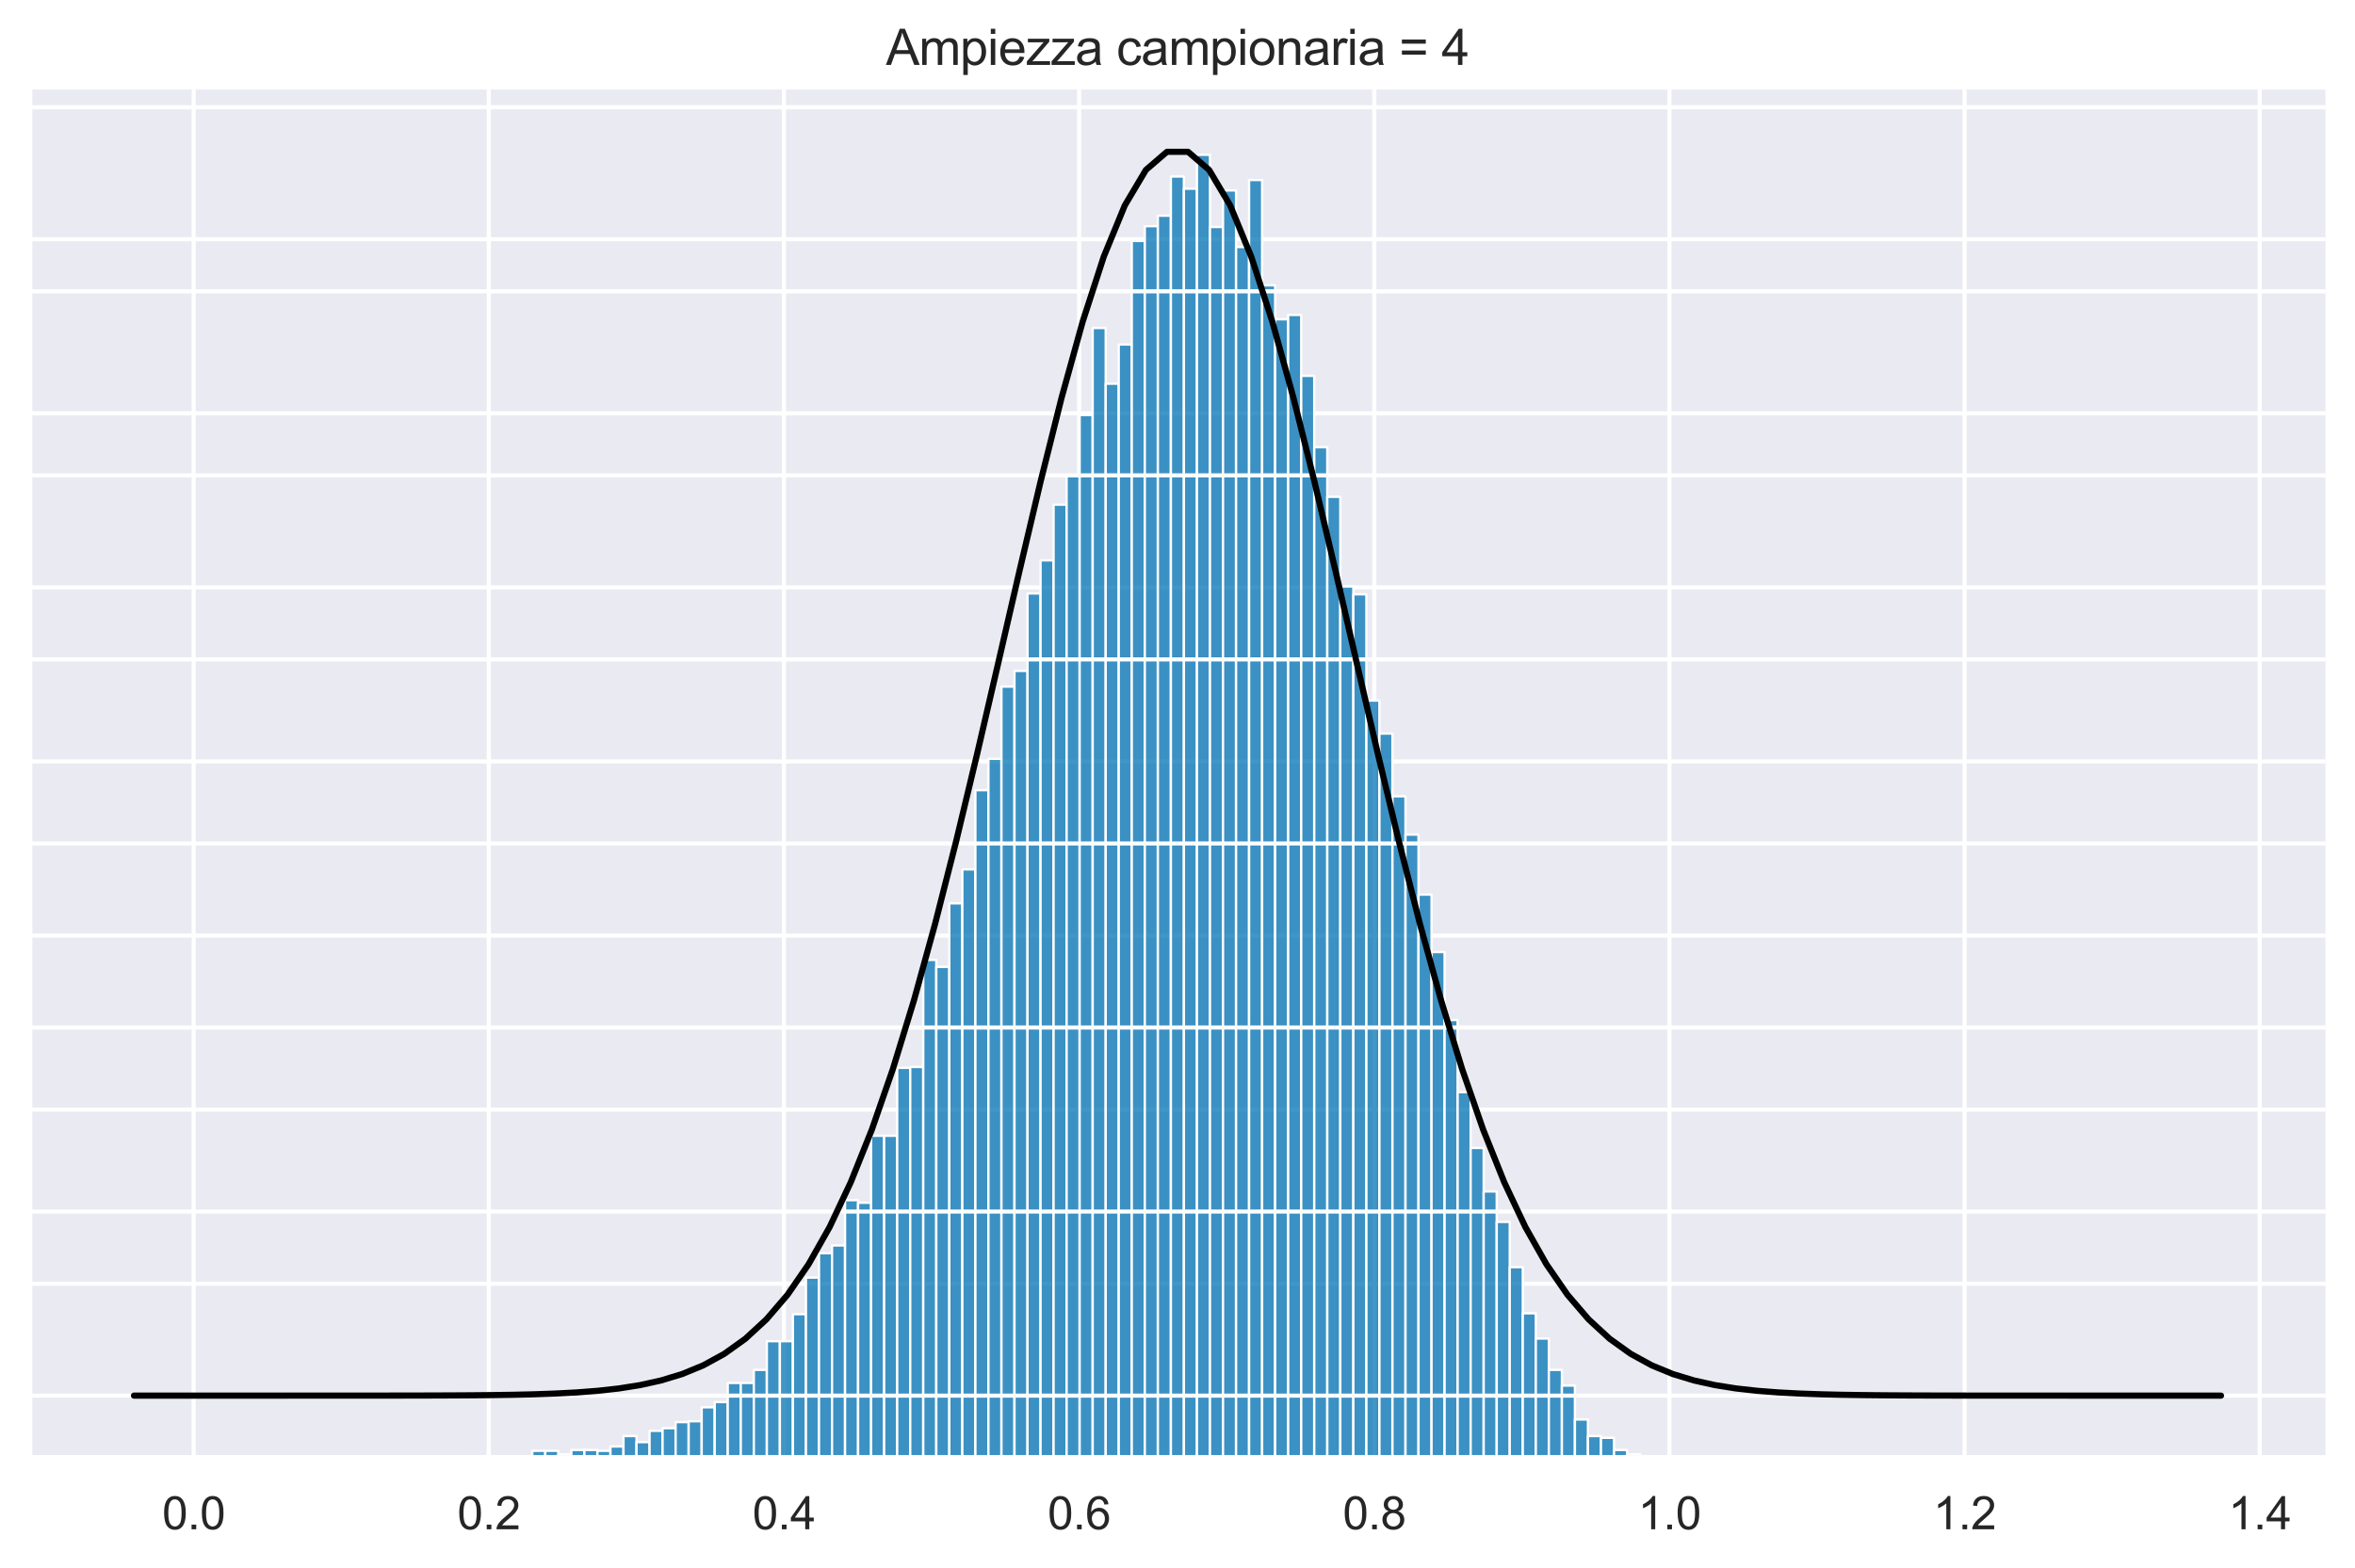 <?xml version="1.0" encoding="utf-8" standalone="no"?>
<!DOCTYPE svg PUBLIC "-//W3C//DTD SVG 1.1//EN"
  "http://www.w3.org/Graphics/SVG/1.1/DTD/svg11.dtd">
<svg xmlns:xlink="http://www.w3.org/1999/xlink" width="572.4pt" height="381.189pt" viewBox="0 0 572.4 381.189" xmlns="http://www.w3.org/2000/svg" version="1.1">
 <defs>
  <style type="text/css">*{stroke-linejoin: round; stroke-linecap: butt}</style>
 </defs>
 <g id="figure_1">
  <g id="patch_1">
   <path d="M 0 381.189 
L 572.4 381.189 
L 572.4 0 
L 0 0 
z
" style="fill: #ffffff"/>
  </g>
  <g id="axes_1">
   <g id="patch_2">
    <path d="M 7.2 354.429 
L 565.2 354.429 
L 565.2 21.789 
L 7.2 21.789 
z
" style="fill: #eaeaf2"/>
   </g>
   <g id="matplotlib.axis_1">
    <g id="xtick_1">
     <g id="line2d_1">
      <path d="M 47.069 354.429 
L 47.069 21.789 
" clip-path="url(#p9d21a8d738)" style="fill: none; stroke: #ffffff; stroke-linecap: round"/>
     </g>
     <g id="text_1">
      <!-- 0.0 -->
      <g style="fill: #262626" transform="translate(39.424 371.803) scale(0.11 -0.11)">
       <defs>
        <path id="ArialMT-30" d="M 266 2259 
Q 266 3072 433 3567 
Q 600 4063 929 4331 
Q 1259 4600 1759 4600 
Q 2128 4600 2406 4451 
Q 2684 4303 2865 4023 
Q 3047 3744 3150 3342 
Q 3253 2941 3253 2259 
Q 3253 1453 3087 958 
Q 2922 463 2592 192 
Q 2263 -78 1759 -78 
Q 1097 -78 719 397 
Q 266 969 266 2259 
z
M 844 2259 
Q 844 1131 1108 757 
Q 1372 384 1759 384 
Q 2147 384 2411 759 
Q 2675 1134 2675 2259 
Q 2675 3391 2411 3762 
Q 2147 4134 1753 4134 
Q 1366 4134 1134 3806 
Q 844 3388 844 2259 
z
" transform="scale(0.016)"/>
        <path id="ArialMT-2e" d="M 581 0 
L 581 641 
L 1222 641 
L 1222 0 
L 581 0 
z
" transform="scale(0.016)"/>
       </defs>
       <use xlink:href="#ArialMT-30"/>
       <use xlink:href="#ArialMT-2e" x="55.615"/>
       <use xlink:href="#ArialMT-30" x="83.398"/>
      </g>
     </g>
    </g>
    <g id="xtick_2">
     <g id="line2d_2">
      <path d="M 118.809 354.429 
L 118.809 21.789 
" clip-path="url(#p9d21a8d738)" style="fill: none; stroke: #ffffff; stroke-linecap: round"/>
     </g>
     <g id="text_2">
      <!-- 0.2 -->
      <g style="fill: #262626" transform="translate(111.164 371.803) scale(0.11 -0.11)">
       <defs>
        <path id="ArialMT-32" d="M 3222 541 
L 3222 0 
L 194 0 
Q 188 203 259 391 
Q 375 700 629 1000 
Q 884 1300 1366 1694 
Q 2113 2306 2375 2664 
Q 2638 3022 2638 3341 
Q 2638 3675 2398 3904 
Q 2159 4134 1775 4134 
Q 1369 4134 1125 3890 
Q 881 3647 878 3216 
L 300 3275 
Q 359 3922 746 4261 
Q 1134 4600 1788 4600 
Q 2447 4600 2831 4234 
Q 3216 3869 3216 3328 
Q 3216 3053 3103 2787 
Q 2991 2522 2730 2228 
Q 2469 1934 1863 1422 
Q 1356 997 1212 845 
Q 1069 694 975 541 
L 3222 541 
z
" transform="scale(0.016)"/>
       </defs>
       <use xlink:href="#ArialMT-30"/>
       <use xlink:href="#ArialMT-2e" x="55.615"/>
       <use xlink:href="#ArialMT-32" x="83.398"/>
      </g>
     </g>
    </g>
    <g id="xtick_3">
     <g id="line2d_3">
      <path d="M 190.548 354.429 
L 190.548 21.789 
" clip-path="url(#p9d21a8d738)" style="fill: none; stroke: #ffffff; stroke-linecap: round"/>
     </g>
     <g id="text_3">
      <!-- 0.4 -->
      <g style="fill: #262626" transform="translate(182.903 371.803) scale(0.11 -0.11)">
       <defs>
        <path id="ArialMT-34" d="M 2069 0 
L 2069 1097 
L 81 1097 
L 81 1613 
L 2172 4581 
L 2631 4581 
L 2631 1613 
L 3250 1613 
L 3250 1097 
L 2631 1097 
L 2631 0 
L 2069 0 
z
M 2069 1613 
L 2069 3678 
L 634 1613 
L 2069 1613 
z
" transform="scale(0.016)"/>
       </defs>
       <use xlink:href="#ArialMT-30"/>
       <use xlink:href="#ArialMT-2e" x="55.615"/>
       <use xlink:href="#ArialMT-34" x="83.398"/>
      </g>
     </g>
    </g>
    <g id="xtick_4">
     <g id="line2d_4">
      <path d="M 262.287 354.429 
L 262.287 21.789 
" clip-path="url(#p9d21a8d738)" style="fill: none; stroke: #ffffff; stroke-linecap: round"/>
     </g>
     <g id="text_4">
      <!-- 0.6 -->
      <g style="fill: #262626" transform="translate(254.642 371.803) scale(0.11 -0.11)">
       <defs>
        <path id="ArialMT-36" d="M 3184 3459 
L 2625 3416 
Q 2550 3747 2413 3897 
Q 2184 4138 1850 4138 
Q 1581 4138 1378 3988 
Q 1113 3794 959 3422 
Q 806 3050 800 2363 
Q 1003 2672 1297 2822 
Q 1591 2972 1913 2972 
Q 2475 2972 2870 2558 
Q 3266 2144 3266 1488 
Q 3266 1056 3080 686 
Q 2894 316 2569 119 
Q 2244 -78 1831 -78 
Q 1128 -78 684 439 
Q 241 956 241 2144 
Q 241 3472 731 4075 
Q 1159 4600 1884 4600 
Q 2425 4600 2770 4297 
Q 3116 3994 3184 3459 
z
M 888 1484 
Q 888 1194 1011 928 
Q 1134 663 1356 523 
Q 1578 384 1822 384 
Q 2178 384 2434 671 
Q 2691 959 2691 1453 
Q 2691 1928 2437 2201 
Q 2184 2475 1800 2475 
Q 1419 2475 1153 2201 
Q 888 1928 888 1484 
z
" transform="scale(0.016)"/>
       </defs>
       <use xlink:href="#ArialMT-30"/>
       <use xlink:href="#ArialMT-2e" x="55.615"/>
       <use xlink:href="#ArialMT-36" x="83.398"/>
      </g>
     </g>
    </g>
    <g id="xtick_5">
     <g id="line2d_5">
      <path d="M 334.026 354.429 
L 334.026 21.789 
" clip-path="url(#p9d21a8d738)" style="fill: none; stroke: #ffffff; stroke-linecap: round"/>
     </g>
     <g id="text_5">
      <!-- 0.8 -->
      <g style="fill: #262626" transform="translate(326.381 371.803) scale(0.11 -0.11)">
       <defs>
        <path id="ArialMT-38" d="M 1131 2484 
Q 781 2613 612 2850 
Q 444 3088 444 3419 
Q 444 3919 803 4259 
Q 1163 4600 1759 4600 
Q 2359 4600 2725 4251 
Q 3091 3903 3091 3403 
Q 3091 3084 2923 2848 
Q 2756 2613 2416 2484 
Q 2838 2347 3058 2040 
Q 3278 1734 3278 1309 
Q 3278 722 2862 322 
Q 2447 -78 1769 -78 
Q 1091 -78 675 323 
Q 259 725 259 1325 
Q 259 1772 486 2073 
Q 713 2375 1131 2484 
z
M 1019 3438 
Q 1019 3113 1228 2906 
Q 1438 2700 1772 2700 
Q 2097 2700 2305 2904 
Q 2513 3109 2513 3406 
Q 2513 3716 2298 3927 
Q 2084 4138 1766 4138 
Q 1444 4138 1231 3931 
Q 1019 3725 1019 3438 
z
M 838 1322 
Q 838 1081 952 856 
Q 1066 631 1291 507 
Q 1516 384 1775 384 
Q 2178 384 2440 643 
Q 2703 903 2703 1303 
Q 2703 1709 2433 1975 
Q 2163 2241 1756 2241 
Q 1359 2241 1098 1978 
Q 838 1716 838 1322 
z
" transform="scale(0.016)"/>
       </defs>
       <use xlink:href="#ArialMT-30"/>
       <use xlink:href="#ArialMT-2e" x="55.615"/>
       <use xlink:href="#ArialMT-38" x="83.398"/>
      </g>
     </g>
    </g>
    <g id="xtick_6">
     <g id="line2d_6">
      <path d="M 405.765 354.429 
L 405.765 21.789 
" clip-path="url(#p9d21a8d738)" style="fill: none; stroke: #ffffff; stroke-linecap: round"/>
     </g>
     <g id="text_6">
      <!-- 1.0 -->
      <g style="fill: #262626" transform="translate(398.12 371.803) scale(0.11 -0.11)">
       <defs>
        <path id="ArialMT-31" d="M 2384 0 
L 1822 0 
L 1822 3584 
Q 1619 3391 1289 3197 
Q 959 3003 697 2906 
L 697 3450 
Q 1169 3672 1522 3987 
Q 1875 4303 2022 4600 
L 2384 4600 
L 2384 0 
z
" transform="scale(0.016)"/>
       </defs>
       <use xlink:href="#ArialMT-31"/>
       <use xlink:href="#ArialMT-2e" x="55.615"/>
       <use xlink:href="#ArialMT-30" x="83.398"/>
      </g>
     </g>
    </g>
    <g id="xtick_7">
     <g id="line2d_7">
      <path d="M 477.505 354.429 
L 477.505 21.789 
" clip-path="url(#p9d21a8d738)" style="fill: none; stroke: #ffffff; stroke-linecap: round"/>
     </g>
     <g id="text_7">
      <!-- 1.2 -->
      <g style="fill: #262626" transform="translate(469.86 371.803) scale(0.11 -0.11)">
       <use xlink:href="#ArialMT-31"/>
       <use xlink:href="#ArialMT-2e" x="55.615"/>
       <use xlink:href="#ArialMT-32" x="83.398"/>
      </g>
     </g>
    </g>
    <g id="xtick_8">
     <g id="line2d_8">
      <path d="M 549.244 354.429 
L 549.244 21.789 
" clip-path="url(#p9d21a8d738)" style="fill: none; stroke: #ffffff; stroke-linecap: round"/>
     </g>
     <g id="text_8">
      <!-- 1.4 -->
      <g style="fill: #262626" transform="translate(541.599 371.803) scale(0.11 -0.11)">
       <use xlink:href="#ArialMT-31"/>
       <use xlink:href="#ArialMT-2e" x="55.615"/>
       <use xlink:href="#ArialMT-34" x="83.398"/>
      </g>
     </g>
    </g>
   </g>
   <g id="matplotlib.axis_2">
    <g id="ytick_1">
     <g id="line2d_9">
      <path d="M 7.2 354.429 
L 565.2 354.429 
" clip-path="url(#p9d21a8d738)" style="fill: none; stroke: #ffffff; stroke-linecap: round"/>
     </g>
    </g>
    <g id="ytick_2">
     <g id="line2d_10">
      <path d="M 7.2 312.105 
L 565.2 312.105 
" clip-path="url(#p9d21a8d738)" style="fill: none; stroke: #ffffff; stroke-linecap: round"/>
     </g>
    </g>
    <g id="ytick_3">
     <g id="line2d_11">
      <path d="M 7.2 269.78 
L 565.2 269.78 
" clip-path="url(#p9d21a8d738)" style="fill: none; stroke: #ffffff; stroke-linecap: round"/>
     </g>
    </g>
    <g id="ytick_4">
     <g id="line2d_12">
      <path d="M 7.2 227.455 
L 565.2 227.455 
" clip-path="url(#p9d21a8d738)" style="fill: none; stroke: #ffffff; stroke-linecap: round"/>
     </g>
    </g>
    <g id="ytick_5">
     <g id="line2d_13">
      <path d="M 7.2 185.131 
L 565.2 185.131 
" clip-path="url(#p9d21a8d738)" style="fill: none; stroke: #ffffff; stroke-linecap: round"/>
     </g>
    </g>
    <g id="ytick_6">
     <g id="line2d_14">
      <path d="M 7.2 142.806 
L 565.2 142.806 
" clip-path="url(#p9d21a8d738)" style="fill: none; stroke: #ffffff; stroke-linecap: round"/>
     </g>
    </g>
    <g id="ytick_7">
     <g id="line2d_15">
      <path d="M 7.2 100.481 
L 565.2 100.481 
" clip-path="url(#p9d21a8d738)" style="fill: none; stroke: #ffffff; stroke-linecap: round"/>
     </g>
    </g>
    <g id="ytick_8">
     <g id="line2d_16">
      <path d="M 7.2 58.157 
L 565.2 58.157 
" clip-path="url(#p9d21a8d738)" style="fill: none; stroke: #ffffff; stroke-linecap: round"/>
     </g>
    </g>
   </g>
   <g id="patch_3">
    <path d="M 113.528 354.429 
L 116.695 354.429 
L 116.695 354.006 
L 113.528 354.006 
z
" clip-path="url(#p9d21a8d738)" style="fill: #0173b2; fill-opacity: 0.75; stroke: #ffffff; stroke-width: 0.564; stroke-linejoin: miter"/>
   </g>
   <g id="patch_4">
    <path d="M 116.695 354.429 
L 119.863 354.429 
L 119.863 354.429 
L 116.695 354.429 
z
" clip-path="url(#p9d21a8d738)" style="fill: #0173b2; fill-opacity: 0.75; stroke: #ffffff; stroke-width: 0.564; stroke-linejoin: miter"/>
   </g>
   <g id="patch_5">
    <path d="M 119.863 354.429 
L 123.031 354.429 
L 123.031 354.006 
L 119.863 354.006 
z
" clip-path="url(#p9d21a8d738)" style="fill: #0173b2; fill-opacity: 0.75; stroke: #ffffff; stroke-width: 0.564; stroke-linejoin: miter"/>
   </g>
   <g id="patch_6">
    <path d="M 123.031 354.429 
L 126.199 354.429 
L 126.199 354.218 
L 123.031 354.218 
z
" clip-path="url(#p9d21a8d738)" style="fill: #0173b2; fill-opacity: 0.75; stroke: #ffffff; stroke-width: 0.564; stroke-linejoin: miter"/>
   </g>
   <g id="patch_7">
    <path d="M 126.199 354.429 
L 129.367 354.429 
L 129.367 354.006 
L 126.199 354.006 
z
" clip-path="url(#p9d21a8d738)" style="fill: #0173b2; fill-opacity: 0.75; stroke: #ffffff; stroke-width: 0.564; stroke-linejoin: miter"/>
   </g>
   <g id="patch_8">
    <path d="M 129.367 354.429 
L 132.535 354.429 
L 132.535 352.736 
L 129.367 352.736 
z
" clip-path="url(#p9d21a8d738)" style="fill: #0173b2; fill-opacity: 0.75; stroke: #ffffff; stroke-width: 0.564; stroke-linejoin: miter"/>
   </g>
   <g id="patch_9">
    <path d="M 132.535 354.429 
L 135.702 354.429 
L 135.702 352.736 
L 132.535 352.736 
z
" clip-path="url(#p9d21a8d738)" style="fill: #0173b2; fill-opacity: 0.75; stroke: #ffffff; stroke-width: 0.564; stroke-linejoin: miter"/>
   </g>
   <g id="patch_10">
    <path d="M 135.702 354.429 
L 138.87 354.429 
L 138.87 353.583 
L 135.702 353.583 
z
" clip-path="url(#p9d21a8d738)" style="fill: #0173b2; fill-opacity: 0.75; stroke: #ffffff; stroke-width: 0.564; stroke-linejoin: miter"/>
   </g>
   <g id="patch_11">
    <path d="M 138.87 354.429 
L 142.038 354.429 
L 142.038 352.525 
L 138.87 352.525 
z
" clip-path="url(#p9d21a8d738)" style="fill: #0173b2; fill-opacity: 0.75; stroke: #ffffff; stroke-width: 0.564; stroke-linejoin: miter"/>
   </g>
   <g id="patch_12">
    <path d="M 142.038 354.429 
L 145.206 354.429 
L 145.206 352.525 
L 142.038 352.525 
z
" clip-path="url(#p9d21a8d738)" style="fill: #0173b2; fill-opacity: 0.75; stroke: #ffffff; stroke-width: 0.564; stroke-linejoin: miter"/>
   </g>
   <g id="patch_13">
    <path d="M 145.206 354.429 
L 148.374 354.429 
L 148.374 352.736 
L 145.206 352.736 
z
" clip-path="url(#p9d21a8d738)" style="fill: #0173b2; fill-opacity: 0.75; stroke: #ffffff; stroke-width: 0.564; stroke-linejoin: miter"/>
   </g>
   <g id="patch_14">
    <path d="M 148.374 354.429 
L 151.542 354.429 
L 151.542 351.678 
L 148.374 351.678 
z
" clip-path="url(#p9d21a8d738)" style="fill: #0173b2; fill-opacity: 0.75; stroke: #ffffff; stroke-width: 0.564; stroke-linejoin: miter"/>
   </g>
   <g id="patch_15">
    <path d="M 151.542 354.429 
L 154.709 354.429 
L 154.709 349.139 
L 151.542 349.139 
z
" clip-path="url(#p9d21a8d738)" style="fill: #0173b2; fill-opacity: 0.75; stroke: #ffffff; stroke-width: 0.564; stroke-linejoin: miter"/>
   </g>
   <g id="patch_16">
    <path d="M 154.709 354.429 
L 157.877 354.429 
L 157.877 350.62 
L 154.709 350.62 
z
" clip-path="url(#p9d21a8d738)" style="fill: #0173b2; fill-opacity: 0.75; stroke: #ffffff; stroke-width: 0.564; stroke-linejoin: miter"/>
   </g>
   <g id="patch_17">
    <path d="M 157.877 354.429 
L 161.045 354.429 
L 161.045 347.869 
L 157.877 347.869 
z
" clip-path="url(#p9d21a8d738)" style="fill: #0173b2; fill-opacity: 0.75; stroke: #ffffff; stroke-width: 0.564; stroke-linejoin: miter"/>
   </g>
   <g id="patch_18">
    <path d="M 161.045 354.429 
L 164.213 354.429 
L 164.213 347.234 
L 161.045 347.234 
z
" clip-path="url(#p9d21a8d738)" style="fill: #0173b2; fill-opacity: 0.75; stroke: #ffffff; stroke-width: 0.564; stroke-linejoin: miter"/>
   </g>
   <g id="patch_19">
    <path d="M 164.213 354.429 
L 167.381 354.429 
L 167.381 345.753 
L 164.213 345.753 
z
" clip-path="url(#p9d21a8d738)" style="fill: #0173b2; fill-opacity: 0.75; stroke: #ffffff; stroke-width: 0.564; stroke-linejoin: miter"/>
   </g>
   <g id="patch_20">
    <path d="M 167.381 354.429 
L 170.549 354.429 
L 170.549 345.541 
L 167.381 345.541 
z
" clip-path="url(#p9d21a8d738)" style="fill: #0173b2; fill-opacity: 0.75; stroke: #ffffff; stroke-width: 0.564; stroke-linejoin: miter"/>
   </g>
   <g id="patch_21">
    <path d="M 170.549 354.429 
L 173.716 354.429 
L 173.716 342.155 
L 170.549 342.155 
z
" clip-path="url(#p9d21a8d738)" style="fill: #0173b2; fill-opacity: 0.75; stroke: #ffffff; stroke-width: 0.564; stroke-linejoin: miter"/>
   </g>
   <g id="patch_22">
    <path d="M 173.716 354.429 
L 176.884 354.429 
L 176.884 340.885 
L 173.716 340.885 
z
" clip-path="url(#p9d21a8d738)" style="fill: #0173b2; fill-opacity: 0.75; stroke: #ffffff; stroke-width: 0.564; stroke-linejoin: miter"/>
   </g>
   <g id="patch_23">
    <path d="M 176.884 354.429 
L 180.052 354.429 
L 180.052 336.23 
L 176.884 336.23 
z
" clip-path="url(#p9d21a8d738)" style="fill: #0173b2; fill-opacity: 0.75; stroke: #ffffff; stroke-width: 0.564; stroke-linejoin: miter"/>
   </g>
   <g id="patch_24">
    <path d="M 180.052 354.429 
L 183.22 354.429 
L 183.22 336.23 
L 180.052 336.23 
z
" clip-path="url(#p9d21a8d738)" style="fill: #0173b2; fill-opacity: 0.75; stroke: #ffffff; stroke-width: 0.564; stroke-linejoin: miter"/>
   </g>
   <g id="patch_25">
    <path d="M 183.22 354.429 
L 186.388 354.429 
L 186.388 333.055 
L 183.22 333.055 
z
" clip-path="url(#p9d21a8d738)" style="fill: #0173b2; fill-opacity: 0.75; stroke: #ffffff; stroke-width: 0.564; stroke-linejoin: miter"/>
   </g>
   <g id="patch_26">
    <path d="M 186.388 354.429 
L 189.556 354.429 
L 189.556 326.072 
L 186.388 326.072 
z
" clip-path="url(#p9d21a8d738)" style="fill: #0173b2; fill-opacity: 0.75; stroke: #ffffff; stroke-width: 0.564; stroke-linejoin: miter"/>
   </g>
   <g id="patch_27">
    <path d="M 189.556 354.429 
L 192.723 354.429 
L 192.723 326.072 
L 189.556 326.072 
z
" clip-path="url(#p9d21a8d738)" style="fill: #0173b2; fill-opacity: 0.75; stroke: #ffffff; stroke-width: 0.564; stroke-linejoin: miter"/>
   </g>
   <g id="patch_28">
    <path d="M 192.723 354.429 
L 195.891 354.429 
L 195.891 319.512 
L 192.723 319.512 
z
" clip-path="url(#p9d21a8d738)" style="fill: #0173b2; fill-opacity: 0.75; stroke: #ffffff; stroke-width: 0.564; stroke-linejoin: miter"/>
   </g>
   <g id="patch_29">
    <path d="M 195.891 354.429 
L 199.059 354.429 
L 199.059 310.623 
L 195.891 310.623 
z
" clip-path="url(#p9d21a8d738)" style="fill: #0173b2; fill-opacity: 0.75; stroke: #ffffff; stroke-width: 0.564; stroke-linejoin: miter"/>
   </g>
   <g id="patch_30">
    <path d="M 199.059 354.429 
L 202.227 354.429 
L 202.227 304.698 
L 199.059 304.698 
z
" clip-path="url(#p9d21a8d738)" style="fill: #0173b2; fill-opacity: 0.75; stroke: #ffffff; stroke-width: 0.564; stroke-linejoin: miter"/>
   </g>
   <g id="patch_31">
    <path d="M 202.227 354.429 
L 205.395 354.429 
L 205.395 302.793 
L 202.227 302.793 
z
" clip-path="url(#p9d21a8d738)" style="fill: #0173b2; fill-opacity: 0.75; stroke: #ffffff; stroke-width: 0.564; stroke-linejoin: miter"/>
   </g>
   <g id="patch_32">
    <path d="M 205.395 354.429 
L 208.563 354.429 
L 208.563 291.789 
L 205.395 291.789 
z
" clip-path="url(#p9d21a8d738)" style="fill: #0173b2; fill-opacity: 0.75; stroke: #ffffff; stroke-width: 0.564; stroke-linejoin: miter"/>
   </g>
   <g id="patch_33">
    <path d="M 208.563 354.429 
L 211.73 354.429 
L 211.73 292.424 
L 208.563 292.424 
z
" clip-path="url(#p9d21a8d738)" style="fill: #0173b2; fill-opacity: 0.75; stroke: #ffffff; stroke-width: 0.564; stroke-linejoin: miter"/>
   </g>
   <g id="patch_34">
    <path d="M 211.73 354.429 
L 214.898 354.429 
L 214.898 276.129 
L 211.73 276.129 
z
" clip-path="url(#p9d21a8d738)" style="fill: #0173b2; fill-opacity: 0.75; stroke: #ffffff; stroke-width: 0.564; stroke-linejoin: miter"/>
   </g>
   <g id="patch_35">
    <path d="M 214.898 354.429 
L 218.066 354.429 
L 218.066 276.129 
L 214.898 276.129 
z
" clip-path="url(#p9d21a8d738)" style="fill: #0173b2; fill-opacity: 0.75; stroke: #ffffff; stroke-width: 0.564; stroke-linejoin: miter"/>
   </g>
   <g id="patch_36">
    <path d="M 218.066 354.429 
L 221.234 354.429 
L 221.234 259.622 
L 218.066 259.622 
z
" clip-path="url(#p9d21a8d738)" style="fill: #0173b2; fill-opacity: 0.75; stroke: #ffffff; stroke-width: 0.564; stroke-linejoin: miter"/>
   </g>
   <g id="patch_37">
    <path d="M 221.234 354.429 
L 224.402 354.429 
L 224.402 259.411 
L 221.234 259.411 
z
" clip-path="url(#p9d21a8d738)" style="fill: #0173b2; fill-opacity: 0.75; stroke: #ffffff; stroke-width: 0.564; stroke-linejoin: miter"/>
   </g>
   <g id="patch_38">
    <path d="M 224.402 354.429 
L 227.57 354.429 
L 227.57 233.381 
L 224.402 233.381 
z
" clip-path="url(#p9d21a8d738)" style="fill: #0173b2; fill-opacity: 0.75; stroke: #ffffff; stroke-width: 0.564; stroke-linejoin: miter"/>
   </g>
   <g id="patch_39">
    <path d="M 227.57 354.429 
L 230.737 354.429 
L 230.737 235.074 
L 227.57 235.074 
z
" clip-path="url(#p9d21a8d738)" style="fill: #0173b2; fill-opacity: 0.75; stroke: #ffffff; stroke-width: 0.564; stroke-linejoin: miter"/>
   </g>
   <g id="patch_40">
    <path d="M 230.737 354.429 
L 233.905 354.429 
L 233.905 219.625 
L 230.737 219.625 
z
" clip-path="url(#p9d21a8d738)" style="fill: #0173b2; fill-opacity: 0.75; stroke: #ffffff; stroke-width: 0.564; stroke-linejoin: miter"/>
   </g>
   <g id="patch_41">
    <path d="M 233.905 354.429 
L 237.073 354.429 
L 237.073 211.372 
L 233.905 211.372 
z
" clip-path="url(#p9d21a8d738)" style="fill: #0173b2; fill-opacity: 0.75; stroke: #ffffff; stroke-width: 0.564; stroke-linejoin: miter"/>
   </g>
   <g id="patch_42">
    <path d="M 237.073 354.429 
L 240.241 354.429 
L 240.241 192.114 
L 237.073 192.114 
z
" clip-path="url(#p9d21a8d738)" style="fill: #0173b2; fill-opacity: 0.75; stroke: #ffffff; stroke-width: 0.564; stroke-linejoin: miter"/>
   </g>
   <g id="patch_43">
    <path d="M 240.241 354.429 
L 243.409 354.429 
L 243.409 184.496 
L 240.241 184.496 
z
" clip-path="url(#p9d21a8d738)" style="fill: #0173b2; fill-opacity: 0.75; stroke: #ffffff; stroke-width: 0.564; stroke-linejoin: miter"/>
   </g>
   <g id="patch_44">
    <path d="M 243.409 354.429 
L 246.577 354.429 
L 246.577 166.931 
L 243.409 166.931 
z
" clip-path="url(#p9d21a8d738)" style="fill: #0173b2; fill-opacity: 0.75; stroke: #ffffff; stroke-width: 0.564; stroke-linejoin: miter"/>
   </g>
   <g id="patch_45">
    <path d="M 246.577 354.429 
L 249.744 354.429 
L 249.744 163.122 
L 246.577 163.122 
z
" clip-path="url(#p9d21a8d738)" style="fill: #0173b2; fill-opacity: 0.75; stroke: #ffffff; stroke-width: 0.564; stroke-linejoin: miter"/>
   </g>
   <g id="patch_46">
    <path d="M 249.744 354.429 
L 252.912 354.429 
L 252.912 144.287 
L 249.744 144.287 
z
" clip-path="url(#p9d21a8d738)" style="fill: #0173b2; fill-opacity: 0.75; stroke: #ffffff; stroke-width: 0.564; stroke-linejoin: miter"/>
   </g>
   <g id="patch_47">
    <path d="M 252.912 354.429 
L 256.08 354.429 
L 256.08 136.246 
L 252.912 136.246 
z
" clip-path="url(#p9d21a8d738)" style="fill: #0173b2; fill-opacity: 0.75; stroke: #ffffff; stroke-width: 0.564; stroke-linejoin: miter"/>
   </g>
   <g id="patch_48">
    <path d="M 256.08 354.429 
L 259.248 354.429 
L 259.248 122.702 
L 256.08 122.702 
z
" clip-path="url(#p9d21a8d738)" style="fill: #0173b2; fill-opacity: 0.75; stroke: #ffffff; stroke-width: 0.564; stroke-linejoin: miter"/>
   </g>
   <g id="patch_49">
    <path d="M 259.248 354.429 
L 262.416 354.429 
L 262.416 115.718 
L 259.248 115.718 
z
" clip-path="url(#p9d21a8d738)" style="fill: #0173b2; fill-opacity: 0.75; stroke: #ffffff; stroke-width: 0.564; stroke-linejoin: miter"/>
   </g>
   <g id="patch_50">
    <path d="M 262.416 354.429 
L 265.584 354.429 
L 265.584 100.905 
L 262.416 100.905 
z
" clip-path="url(#p9d21a8d738)" style="fill: #0173b2; fill-opacity: 0.75; stroke: #ffffff; stroke-width: 0.564; stroke-linejoin: miter"/>
   </g>
   <g id="patch_51">
    <path d="M 265.584 354.429 
L 268.751 354.429 
L 268.751 79.742 
L 265.584 79.742 
z
" clip-path="url(#p9d21a8d738)" style="fill: #0173b2; fill-opacity: 0.75; stroke: #ffffff; stroke-width: 0.564; stroke-linejoin: miter"/>
   </g>
   <g id="patch_52">
    <path d="M 268.751 354.429 
L 271.919 354.429 
L 271.919 93.286 
L 268.751 93.286 
z
" clip-path="url(#p9d21a8d738)" style="fill: #0173b2; fill-opacity: 0.75; stroke: #ffffff; stroke-width: 0.564; stroke-linejoin: miter"/>
   </g>
   <g id="patch_53">
    <path d="M 271.919 354.429 
L 275.087 354.429 
L 275.087 83.763 
L 271.919 83.763 
z
" clip-path="url(#p9d21a8d738)" style="fill: #0173b2; fill-opacity: 0.75; stroke: #ffffff; stroke-width: 0.564; stroke-linejoin: miter"/>
   </g>
   <g id="patch_54">
    <path d="M 275.087 354.429 
L 278.255 354.429 
L 278.255 58.58 
L 275.087 58.58 
z
" clip-path="url(#p9d21a8d738)" style="fill: #0173b2; fill-opacity: 0.75; stroke: #ffffff; stroke-width: 0.564; stroke-linejoin: miter"/>
   </g>
   <g id="patch_55">
    <path d="M 278.255 354.429 
L 281.423 354.429 
L 281.423 54.982 
L 278.255 54.982 
z
" clip-path="url(#p9d21a8d738)" style="fill: #0173b2; fill-opacity: 0.75; stroke: #ffffff; stroke-width: 0.564; stroke-linejoin: miter"/>
   </g>
   <g id="patch_56">
    <path d="M 281.423 354.429 
L 284.591 354.429 
L 284.591 52.443 
L 281.423 52.443 
z
" clip-path="url(#p9d21a8d738)" style="fill: #0173b2; fill-opacity: 0.75; stroke: #ffffff; stroke-width: 0.564; stroke-linejoin: miter"/>
   </g>
   <g id="patch_57">
    <path d="M 284.591 354.429 
L 287.758 354.429 
L 287.758 42.92 
L 284.591 42.92 
z
" clip-path="url(#p9d21a8d738)" style="fill: #0173b2; fill-opacity: 0.75; stroke: #ffffff; stroke-width: 0.564; stroke-linejoin: miter"/>
   </g>
   <g id="patch_58">
    <path d="M 287.758 354.429 
L 290.926 354.429 
L 290.926 45.883 
L 287.758 45.883 
z
" clip-path="url(#p9d21a8d738)" style="fill: #0173b2; fill-opacity: 0.75; stroke: #ffffff; stroke-width: 0.564; stroke-linejoin: miter"/>
   </g>
   <g id="patch_59">
    <path d="M 290.926 354.429 
L 294.094 354.429 
L 294.094 37.629 
L 290.926 37.629 
z
" clip-path="url(#p9d21a8d738)" style="fill: #0173b2; fill-opacity: 0.75; stroke: #ffffff; stroke-width: 0.564; stroke-linejoin: miter"/>
   </g>
   <g id="patch_60">
    <path d="M 294.094 354.429 
L 297.262 354.429 
L 297.262 55.194 
L 294.094 55.194 
z
" clip-path="url(#p9d21a8d738)" style="fill: #0173b2; fill-opacity: 0.75; stroke: #ffffff; stroke-width: 0.564; stroke-linejoin: miter"/>
   </g>
   <g id="patch_61">
    <path d="M 297.262 354.429 
L 300.43 354.429 
L 300.43 46.306 
L 297.262 46.306 
z
" clip-path="url(#p9d21a8d738)" style="fill: #0173b2; fill-opacity: 0.75; stroke: #ffffff; stroke-width: 0.564; stroke-linejoin: miter"/>
   </g>
   <g id="patch_62">
    <path d="M 300.43 354.429 
L 303.598 354.429 
L 303.598 60.061 
L 300.43 60.061 
z
" clip-path="url(#p9d21a8d738)" style="fill: #0173b2; fill-opacity: 0.75; stroke: #ffffff; stroke-width: 0.564; stroke-linejoin: miter"/>
   </g>
   <g id="patch_63">
    <path d="M 303.598 354.429 
L 306.765 354.429 
L 306.765 43.766 
L 303.598 43.766 
z
" clip-path="url(#p9d21a8d738)" style="fill: #0173b2; fill-opacity: 0.75; stroke: #ffffff; stroke-width: 0.564; stroke-linejoin: miter"/>
   </g>
   <g id="patch_64">
    <path d="M 306.765 354.429 
L 309.933 354.429 
L 309.933 69.373 
L 306.765 69.373 
z
" clip-path="url(#p9d21a8d738)" style="fill: #0173b2; fill-opacity: 0.75; stroke: #ffffff; stroke-width: 0.564; stroke-linejoin: miter"/>
   </g>
   <g id="patch_65">
    <path d="M 309.933 354.429 
L 313.101 354.429 
L 313.101 77.626 
L 309.933 77.626 
z
" clip-path="url(#p9d21a8d738)" style="fill: #0173b2; fill-opacity: 0.75; stroke: #ffffff; stroke-width: 0.564; stroke-linejoin: miter"/>
   </g>
   <g id="patch_66">
    <path d="M 313.101 354.429 
L 316.269 354.429 
L 316.269 76.568 
L 313.101 76.568 
z
" clip-path="url(#p9d21a8d738)" style="fill: #0173b2; fill-opacity: 0.75; stroke: #ffffff; stroke-width: 0.564; stroke-linejoin: miter"/>
   </g>
   <g id="patch_67">
    <path d="M 316.269 354.429 
L 319.437 354.429 
L 319.437 91.382 
L 316.269 91.382 
z
" clip-path="url(#p9d21a8d738)" style="fill: #0173b2; fill-opacity: 0.75; stroke: #ffffff; stroke-width: 0.564; stroke-linejoin: miter"/>
   </g>
   <g id="patch_68">
    <path d="M 319.437 354.429 
L 322.605 354.429 
L 322.605 108.735 
L 319.437 108.735 
z
" clip-path="url(#p9d21a8d738)" style="fill: #0173b2; fill-opacity: 0.75; stroke: #ffffff; stroke-width: 0.564; stroke-linejoin: miter"/>
   </g>
   <g id="patch_69">
    <path d="M 322.605 354.429 
L 325.772 354.429 
L 325.772 120.797 
L 322.605 120.797 
z
" clip-path="url(#p9d21a8d738)" style="fill: #0173b2; fill-opacity: 0.75; stroke: #ffffff; stroke-width: 0.564; stroke-linejoin: miter"/>
   </g>
   <g id="patch_70">
    <path d="M 325.772 354.429 
L 328.94 354.429 
L 328.94 142.595 
L 325.772 142.595 
z
" clip-path="url(#p9d21a8d738)" style="fill: #0173b2; fill-opacity: 0.75; stroke: #ffffff; stroke-width: 0.564; stroke-linejoin: miter"/>
   </g>
   <g id="patch_71">
    <path d="M 328.94 354.429 
L 332.108 354.429 
L 332.108 144.499 
L 328.94 144.499 
z
" clip-path="url(#p9d21a8d738)" style="fill: #0173b2; fill-opacity: 0.75; stroke: #ffffff; stroke-width: 0.564; stroke-linejoin: miter"/>
   </g>
   <g id="patch_72">
    <path d="M 332.108 354.429 
L 335.276 354.429 
L 335.276 170.317 
L 332.108 170.317 
z
" clip-path="url(#p9d21a8d738)" style="fill: #0173b2; fill-opacity: 0.75; stroke: #ffffff; stroke-width: 0.564; stroke-linejoin: miter"/>
   </g>
   <g id="patch_73">
    <path d="M 335.276 354.429 
L 338.444 354.429 
L 338.444 178.359 
L 335.276 178.359 
z
" clip-path="url(#p9d21a8d738)" style="fill: #0173b2; fill-opacity: 0.75; stroke: #ffffff; stroke-width: 0.564; stroke-linejoin: miter"/>
   </g>
   <g id="patch_74">
    <path d="M 338.444 354.429 
L 341.612 354.429 
L 341.612 193.596 
L 338.444 193.596 
z
" clip-path="url(#p9d21a8d738)" style="fill: #0173b2; fill-opacity: 0.75; stroke: #ffffff; stroke-width: 0.564; stroke-linejoin: miter"/>
   </g>
   <g id="patch_75">
    <path d="M 341.612 354.429 
L 344.779 354.429 
L 344.779 202.907 
L 341.612 202.907 
z
" clip-path="url(#p9d21a8d738)" style="fill: #0173b2; fill-opacity: 0.75; stroke: #ffffff; stroke-width: 0.564; stroke-linejoin: miter"/>
   </g>
   <g id="patch_76">
    <path d="M 344.779 354.429 
L 347.947 354.429 
L 347.947 217.509 
L 344.779 217.509 
z
" clip-path="url(#p9d21a8d738)" style="fill: #0173b2; fill-opacity: 0.75; stroke: #ffffff; stroke-width: 0.564; stroke-linejoin: miter"/>
   </g>
   <g id="patch_77">
    <path d="M 347.947 354.429 
L 351.115 354.429 
L 351.115 231.476 
L 347.947 231.476 
z
" clip-path="url(#p9d21a8d738)" style="fill: #0173b2; fill-opacity: 0.75; stroke: #ffffff; stroke-width: 0.564; stroke-linejoin: miter"/>
   </g>
   <g id="patch_78">
    <path d="M 351.115 354.429 
L 354.283 354.429 
L 354.283 247.983 
L 351.115 247.983 
z
" clip-path="url(#p9d21a8d738)" style="fill: #0173b2; fill-opacity: 0.75; stroke: #ffffff; stroke-width: 0.564; stroke-linejoin: miter"/>
   </g>
   <g id="patch_79">
    <path d="M 354.283 354.429 
L 357.451 354.429 
L 357.451 265.548 
L 354.283 265.548 
z
" clip-path="url(#p9d21a8d738)" style="fill: #0173b2; fill-opacity: 0.75; stroke: #ffffff; stroke-width: 0.564; stroke-linejoin: miter"/>
   </g>
   <g id="patch_80">
    <path d="M 357.451 354.429 
L 360.619 354.429 
L 360.619 279.091 
L 357.451 279.091 
z
" clip-path="url(#p9d21a8d738)" style="fill: #0173b2; fill-opacity: 0.75; stroke: #ffffff; stroke-width: 0.564; stroke-linejoin: miter"/>
   </g>
   <g id="patch_81">
    <path d="M 360.619 354.429 
L 363.786 354.429 
L 363.786 289.673 
L 360.619 289.673 
z
" clip-path="url(#p9d21a8d738)" style="fill: #0173b2; fill-opacity: 0.75; stroke: #ffffff; stroke-width: 0.564; stroke-linejoin: miter"/>
   </g>
   <g id="patch_82">
    <path d="M 363.786 354.429 
L 366.954 354.429 
L 366.954 297.079 
L 363.786 297.079 
z
" clip-path="url(#p9d21a8d738)" style="fill: #0173b2; fill-opacity: 0.75; stroke: #ffffff; stroke-width: 0.564; stroke-linejoin: miter"/>
   </g>
   <g id="patch_83">
    <path d="M 366.954 354.429 
L 370.122 354.429 
L 370.122 308.084 
L 366.954 308.084 
z
" clip-path="url(#p9d21a8d738)" style="fill: #0173b2; fill-opacity: 0.75; stroke: #ffffff; stroke-width: 0.564; stroke-linejoin: miter"/>
   </g>
   <g id="patch_84">
    <path d="M 370.122 354.429 
L 373.29 354.429 
L 373.29 319.3 
L 370.122 319.3 
z
" clip-path="url(#p9d21a8d738)" style="fill: #0173b2; fill-opacity: 0.75; stroke: #ffffff; stroke-width: 0.564; stroke-linejoin: miter"/>
   </g>
   <g id="patch_85">
    <path d="M 373.29 354.429 
L 376.458 354.429 
L 376.458 325.437 
L 373.29 325.437 
z
" clip-path="url(#p9d21a8d738)" style="fill: #0173b2; fill-opacity: 0.75; stroke: #ffffff; stroke-width: 0.564; stroke-linejoin: miter"/>
   </g>
   <g id="patch_86">
    <path d="M 376.458 354.429 
L 379.626 354.429 
L 379.626 333.055 
L 376.458 333.055 
z
" clip-path="url(#p9d21a8d738)" style="fill: #0173b2; fill-opacity: 0.75; stroke: #ffffff; stroke-width: 0.564; stroke-linejoin: miter"/>
   </g>
   <g id="patch_87">
    <path d="M 379.626 354.429 
L 382.793 354.429 
L 382.793 336.865 
L 379.626 336.865 
z
" clip-path="url(#p9d21a8d738)" style="fill: #0173b2; fill-opacity: 0.75; stroke: #ffffff; stroke-width: 0.564; stroke-linejoin: miter"/>
   </g>
   <g id="patch_88">
    <path d="M 382.793 354.429 
L 385.961 354.429 
L 385.961 345.118 
L 382.793 345.118 
z
" clip-path="url(#p9d21a8d738)" style="fill: #0173b2; fill-opacity: 0.75; stroke: #ffffff; stroke-width: 0.564; stroke-linejoin: miter"/>
   </g>
   <g id="patch_89">
    <path d="M 385.961 354.429 
L 389.129 354.429 
L 389.129 349.139 
L 385.961 349.139 
z
" clip-path="url(#p9d21a8d738)" style="fill: #0173b2; fill-opacity: 0.75; stroke: #ffffff; stroke-width: 0.564; stroke-linejoin: miter"/>
   </g>
   <g id="patch_90">
    <path d="M 389.129 354.429 
L 392.297 354.429 
L 392.297 349.562 
L 389.129 349.562 
z
" clip-path="url(#p9d21a8d738)" style="fill: #0173b2; fill-opacity: 0.75; stroke: #ffffff; stroke-width: 0.564; stroke-linejoin: miter"/>
   </g>
   <g id="patch_91">
    <path d="M 392.297 354.429 
L 395.465 354.429 
L 395.465 352.525 
L 392.297 352.525 
z
" clip-path="url(#p9d21a8d738)" style="fill: #0173b2; fill-opacity: 0.75; stroke: #ffffff; stroke-width: 0.564; stroke-linejoin: miter"/>
   </g>
   <g id="patch_92">
    <path d="M 395.465 354.429 
L 398.633 354.429 
L 398.633 353.583 
L 395.465 353.583 
z
" clip-path="url(#p9d21a8d738)" style="fill: #0173b2; fill-opacity: 0.75; stroke: #ffffff; stroke-width: 0.564; stroke-linejoin: miter"/>
   </g>
   <g id="patch_93">
    <path d="M 7.2 354.429 
L 7.2 21.789 
" style="fill: none; stroke: #ffffff; stroke-width: 1.25; stroke-linejoin: miter; stroke-linecap: square"/>
   </g>
   <g id="patch_94">
    <path d="M 7.2 354.429 
L 565.2 354.429 
" style="fill: none; stroke: #ffffff; stroke-width: 1.25; stroke-linejoin: miter; stroke-linecap: square"/>
   </g>
   <g id="text_9">
    <!-- Ampiezza campionaria = 4 -->
    <g style="fill: #262626" transform="translate(215.334 15.789) scale(0.12 -0.12)">
     <defs>
      <path id="ArialMT-41" d="M -9 0 
L 1750 4581 
L 2403 4581 
L 4278 0 
L 3588 0 
L 3053 1388 
L 1138 1388 
L 634 0 
L -9 0 
z
M 1313 1881 
L 2866 1881 
L 2388 3150 
Q 2169 3728 2063 4100 
Q 1975 3659 1816 3225 
L 1313 1881 
z
" transform="scale(0.016)"/>
      <path id="ArialMT-6d" d="M 422 0 
L 422 3319 
L 925 3319 
L 925 2853 
Q 1081 3097 1340 3245 
Q 1600 3394 1931 3394 
Q 2300 3394 2536 3241 
Q 2772 3088 2869 2813 
Q 3263 3394 3894 3394 
Q 4388 3394 4653 3120 
Q 4919 2847 4919 2278 
L 4919 0 
L 4359 0 
L 4359 2091 
Q 4359 2428 4304 2576 
Q 4250 2725 4106 2815 
Q 3963 2906 3769 2906 
Q 3419 2906 3187 2673 
Q 2956 2441 2956 1928 
L 2956 0 
L 2394 0 
L 2394 2156 
Q 2394 2531 2256 2718 
Q 2119 2906 1806 2906 
Q 1569 2906 1367 2781 
Q 1166 2656 1075 2415 
Q 984 2175 984 1722 
L 984 0 
L 422 0 
z
" transform="scale(0.016)"/>
      <path id="ArialMT-70" d="M 422 -1272 
L 422 3319 
L 934 3319 
L 934 2888 
Q 1116 3141 1344 3267 
Q 1572 3394 1897 3394 
Q 2322 3394 2647 3175 
Q 2972 2956 3137 2557 
Q 3303 2159 3303 1684 
Q 3303 1175 3120 767 
Q 2938 359 2589 142 
Q 2241 -75 1856 -75 
Q 1575 -75 1351 44 
Q 1128 163 984 344 
L 984 -1272 
L 422 -1272 
z
M 931 1641 
Q 931 1000 1190 694 
Q 1450 388 1819 388 
Q 2194 388 2461 705 
Q 2728 1022 2728 1688 
Q 2728 2322 2467 2637 
Q 2206 2953 1844 2953 
Q 1484 2953 1207 2617 
Q 931 2281 931 1641 
z
" transform="scale(0.016)"/>
      <path id="ArialMT-69" d="M 425 3934 
L 425 4581 
L 988 4581 
L 988 3934 
L 425 3934 
z
M 425 0 
L 425 3319 
L 988 3319 
L 988 0 
L 425 0 
z
" transform="scale(0.016)"/>
      <path id="ArialMT-65" d="M 2694 1069 
L 3275 997 
Q 3138 488 2766 206 
Q 2394 -75 1816 -75 
Q 1088 -75 661 373 
Q 234 822 234 1631 
Q 234 2469 665 2931 
Q 1097 3394 1784 3394 
Q 2450 3394 2872 2941 
Q 3294 2488 3294 1666 
Q 3294 1616 3291 1516 
L 816 1516 
Q 847 969 1125 678 
Q 1403 388 1819 388 
Q 2128 388 2347 550 
Q 2566 713 2694 1069 
z
M 847 1978 
L 2700 1978 
Q 2663 2397 2488 2606 
Q 2219 2931 1791 2931 
Q 1403 2931 1139 2672 
Q 875 2413 847 1978 
z
" transform="scale(0.016)"/>
      <path id="ArialMT-7a" d="M 125 0 
L 125 456 
L 2238 2881 
Q 1878 2863 1603 2863 
L 250 2863 
L 250 3319 
L 2963 3319 
L 2963 2947 
L 1166 841 
L 819 456 
Q 1197 484 1528 484 
L 3063 484 
L 3063 0 
L 125 0 
z
" transform="scale(0.016)"/>
      <path id="ArialMT-61" d="M 2588 409 
Q 2275 144 1986 34 
Q 1697 -75 1366 -75 
Q 819 -75 525 192 
Q 231 459 231 875 
Q 231 1119 342 1320 
Q 453 1522 633 1644 
Q 813 1766 1038 1828 
Q 1203 1872 1538 1913 
Q 2219 1994 2541 2106 
Q 2544 2222 2544 2253 
Q 2544 2597 2384 2738 
Q 2169 2928 1744 2928 
Q 1347 2928 1158 2789 
Q 969 2650 878 2297 
L 328 2372 
Q 403 2725 575 2942 
Q 747 3159 1072 3276 
Q 1397 3394 1825 3394 
Q 2250 3394 2515 3294 
Q 2781 3194 2906 3042 
Q 3031 2891 3081 2659 
Q 3109 2516 3109 2141 
L 3109 1391 
Q 3109 606 3145 398 
Q 3181 191 3288 0 
L 2700 0 
Q 2613 175 2588 409 
z
M 2541 1666 
Q 2234 1541 1622 1453 
Q 1275 1403 1131 1340 
Q 988 1278 909 1158 
Q 831 1038 831 891 
Q 831 666 1001 516 
Q 1172 366 1500 366 
Q 1825 366 2078 508 
Q 2331 650 2450 897 
Q 2541 1088 2541 1459 
L 2541 1666 
z
" transform="scale(0.016)"/>
      <path id="ArialMT-20" transform="scale(0.016)"/>
      <path id="ArialMT-63" d="M 2588 1216 
L 3141 1144 
Q 3050 572 2676 248 
Q 2303 -75 1759 -75 
Q 1078 -75 664 370 
Q 250 816 250 1647 
Q 250 2184 428 2587 
Q 606 2991 970 3192 
Q 1334 3394 1763 3394 
Q 2303 3394 2647 3120 
Q 2991 2847 3088 2344 
L 2541 2259 
Q 2463 2594 2264 2762 
Q 2066 2931 1784 2931 
Q 1359 2931 1093 2626 
Q 828 2322 828 1663 
Q 828 994 1084 691 
Q 1341 388 1753 388 
Q 2084 388 2306 591 
Q 2528 794 2588 1216 
z
" transform="scale(0.016)"/>
      <path id="ArialMT-6f" d="M 213 1659 
Q 213 2581 725 3025 
Q 1153 3394 1769 3394 
Q 2453 3394 2887 2945 
Q 3322 2497 3322 1706 
Q 3322 1066 3130 698 
Q 2938 331 2570 128 
Q 2203 -75 1769 -75 
Q 1072 -75 642 372 
Q 213 819 213 1659 
z
M 791 1659 
Q 791 1022 1069 705 
Q 1347 388 1769 388 
Q 2188 388 2466 706 
Q 2744 1025 2744 1678 
Q 2744 2294 2464 2611 
Q 2184 2928 1769 2928 
Q 1347 2928 1069 2612 
Q 791 2297 791 1659 
z
" transform="scale(0.016)"/>
      <path id="ArialMT-6e" d="M 422 0 
L 422 3319 
L 928 3319 
L 928 2847 
Q 1294 3394 1984 3394 
Q 2284 3394 2536 3286 
Q 2788 3178 2913 3003 
Q 3038 2828 3088 2588 
Q 3119 2431 3119 2041 
L 3119 0 
L 2556 0 
L 2556 2019 
Q 2556 2363 2490 2533 
Q 2425 2703 2258 2804 
Q 2091 2906 1866 2906 
Q 1506 2906 1245 2678 
Q 984 2450 984 1813 
L 984 0 
L 422 0 
z
" transform="scale(0.016)"/>
      <path id="ArialMT-72" d="M 416 0 
L 416 3319 
L 922 3319 
L 922 2816 
Q 1116 3169 1280 3281 
Q 1444 3394 1641 3394 
Q 1925 3394 2219 3213 
L 2025 2691 
Q 1819 2813 1613 2813 
Q 1428 2813 1281 2702 
Q 1134 2591 1072 2394 
Q 978 2094 978 1738 
L 978 0 
L 416 0 
z
" transform="scale(0.016)"/>
      <path id="ArialMT-3d" d="M 3381 2694 
L 356 2694 
L 356 3219 
L 3381 3219 
L 3381 2694 
z
M 3381 1303 
L 356 1303 
L 356 1828 
L 3381 1828 
L 3381 1303 
z
" transform="scale(0.016)"/>
     </defs>
     <use xlink:href="#ArialMT-41"/>
     <use xlink:href="#ArialMT-6d" x="66.699"/>
     <use xlink:href="#ArialMT-70" x="150"/>
     <use xlink:href="#ArialMT-69" x="205.615"/>
     <use xlink:href="#ArialMT-65" x="227.832"/>
     <use xlink:href="#ArialMT-7a" x="283.447"/>
     <use xlink:href="#ArialMT-7a" x="333.447"/>
     <use xlink:href="#ArialMT-61" x="383.447"/>
     <use xlink:href="#ArialMT-20" x="439.062"/>
     <use xlink:href="#ArialMT-63" x="466.846"/>
     <use xlink:href="#ArialMT-61" x="516.846"/>
     <use xlink:href="#ArialMT-6d" x="572.461"/>
     <use xlink:href="#ArialMT-70" x="655.762"/>
     <use xlink:href="#ArialMT-69" x="711.377"/>
     <use xlink:href="#ArialMT-6f" x="733.594"/>
     <use xlink:href="#ArialMT-6e" x="789.209"/>
     <use xlink:href="#ArialMT-61" x="844.824"/>
     <use xlink:href="#ArialMT-72" x="900.439"/>
     <use xlink:href="#ArialMT-69" x="933.74"/>
     <use xlink:href="#ArialMT-61" x="955.957"/>
     <use xlink:href="#ArialMT-20" x="1011.572"/>
     <use xlink:href="#ArialMT-3d" x="1039.355"/>
     <use xlink:href="#ArialMT-20" x="1097.754"/>
     <use xlink:href="#ArialMT-34" x="1125.537"/>
    </g>
   </g>
  </g>
  <g id="axes_2">
   <g id="matplotlib.axis_3">
    <g id="ytick_9">
     <g id="line2d_17">
      <path d="M 7.2 339.309 
L 565.2 339.309 
" clip-path="url(#p9d21a8d738)" style="fill: none; stroke: #ffffff; stroke-linecap: round"/>
     </g>
    </g>
    <g id="ytick_10">
     <g id="line2d_18">
      <path d="M 7.2 294.561 
L 565.2 294.561 
" clip-path="url(#p9d21a8d738)" style="fill: none; stroke: #ffffff; stroke-linecap: round"/>
     </g>
    </g>
    <g id="ytick_11">
     <g id="line2d_19">
      <path d="M 7.2 249.813 
L 565.2 249.813 
" clip-path="url(#p9d21a8d738)" style="fill: none; stroke: #ffffff; stroke-linecap: round"/>
     </g>
    </g>
    <g id="ytick_12">
     <g id="line2d_20">
      <path d="M 7.2 205.066 
L 565.2 205.066 
" clip-path="url(#p9d21a8d738)" style="fill: none; stroke: #ffffff; stroke-linecap: round"/>
     </g>
    </g>
    <g id="ytick_13">
     <g id="line2d_21">
      <path d="M 7.2 160.318 
L 565.2 160.318 
" clip-path="url(#p9d21a8d738)" style="fill: none; stroke: #ffffff; stroke-linecap: round"/>
     </g>
    </g>
    <g id="ytick_14">
     <g id="line2d_22">
      <path d="M 7.2 115.57 
L 565.2 115.57 
" clip-path="url(#p9d21a8d738)" style="fill: none; stroke: #ffffff; stroke-linecap: round"/>
     </g>
    </g>
    <g id="ytick_15">
     <g id="line2d_23">
      <path d="M 7.2 70.822 
L 565.2 70.822 
" clip-path="url(#p9d21a8d738)" style="fill: none; stroke: #ffffff; stroke-linecap: round"/>
     </g>
    </g>
    <g id="ytick_16">
     <g id="line2d_24">
      <path d="M 7.2 26.074 
L 565.2 26.074 
" clip-path="url(#p9d21a8d738)" style="fill: none; stroke: #ffffff; stroke-linecap: round"/>
     </g>
    </g>
   </g>
   <g id="PolyCollection_1"/>
   <g id="line2d_25">
    <path d="M 32.564 339.309 
L 37.688 339.309 
L 42.812 339.309 
L 47.936 339.309 
L 53.06 339.309 
L 58.183 339.309 
L 63.307 339.309 
L 68.431 339.309 
L 73.555 339.308 
L 78.679 339.308 
L 83.803 339.306 
L 88.927 339.304 
L 94.051 339.299 
L 99.175 339.292 
L 104.299 339.28 
L 109.423 339.261 
L 114.547 339.23 
L 119.671 339.18 
L 124.795 339.103 
L 129.919 338.983 
L 135.043 338.802 
L 140.167 338.533 
L 145.291 338.138 
L 150.415 337.568 
L 155.539 336.758 
L 160.663 335.625 
L 165.787 334.068 
L 170.911 331.96 
L 176.035 329.156 
L 181.159 325.486 
L 186.283 320.764 
L 191.407 314.793 
L 196.531 307.371 
L 201.655 298.309 
L 206.779 287.443 
L 211.902 274.655 
L 217.026 259.89 
L 222.15 243.175 
L 227.274 224.64 
L 232.398 204.526 
L 237.522 183.194 
L 242.646 161.124 
L 247.77 138.9 
L 252.894 117.191 
L 258.018 96.721 
L 263.142 78.229 
L 268.266 62.426 
L 273.39 49.949 
L 278.514 41.32 
L 283.638 36.909 
L 288.762 36.909 
L 293.886 41.32 
L 299.01 49.949 
L 304.134 62.426 
L 309.258 78.229 
L 314.382 96.721 
L 319.506 117.191 
L 324.63 138.9 
L 329.754 161.124 
L 334.878 183.194 
L 340.002 204.526 
L 345.126 224.64 
L 350.25 243.175 
L 355.374 259.89 
L 360.498 274.655 
L 365.621 287.443 
L 370.745 298.309 
L 375.869 307.371 
L 380.993 314.793 
L 386.117 320.764 
L 391.241 325.486 
L 396.365 329.156 
L 401.489 331.96 
L 406.613 334.068 
L 411.737 335.625 
L 416.861 336.758 
L 421.985 337.568 
L 427.109 338.138 
L 432.233 338.533 
L 437.357 338.802 
L 442.481 338.983 
L 447.605 339.103 
L 452.729 339.18 
L 457.853 339.23 
L 462.977 339.261 
L 468.101 339.28 
L 473.225 339.292 
L 478.349 339.299 
L 483.473 339.304 
L 488.597 339.306 
L 493.721 339.308 
L 498.845 339.308 
L 503.969 339.309 
L 509.093 339.309 
L 514.217 339.309 
L 519.34 339.309 
L 524.464 339.309 
L 529.588 339.309 
L 534.712 339.309 
L 539.836 339.309 
" clip-path="url(#p9d21a8d738)" style="fill: none; stroke: #000000; stroke-width: 1.5; stroke-linecap: round"/>
   </g>
   <g id="patch_95">
    <path d="M 7.2 354.429 
L 7.2 21.789 
" style="fill: none; stroke: #ffffff; stroke-width: 1.25; stroke-linejoin: miter; stroke-linecap: square"/>
   </g>
   <g id="patch_96">
    <path d="M 7.2 354.429 
L 565.2 354.429 
" style="fill: none; stroke: #ffffff; stroke-width: 1.25; stroke-linejoin: miter; stroke-linecap: square"/>
   </g>
  </g>
 </g>
 <defs>
  <clipPath id="p9d21a8d738">
   <rect x="7.2" y="21.789" width="558" height="332.64"/>
  </clipPath>
 </defs>
</svg>